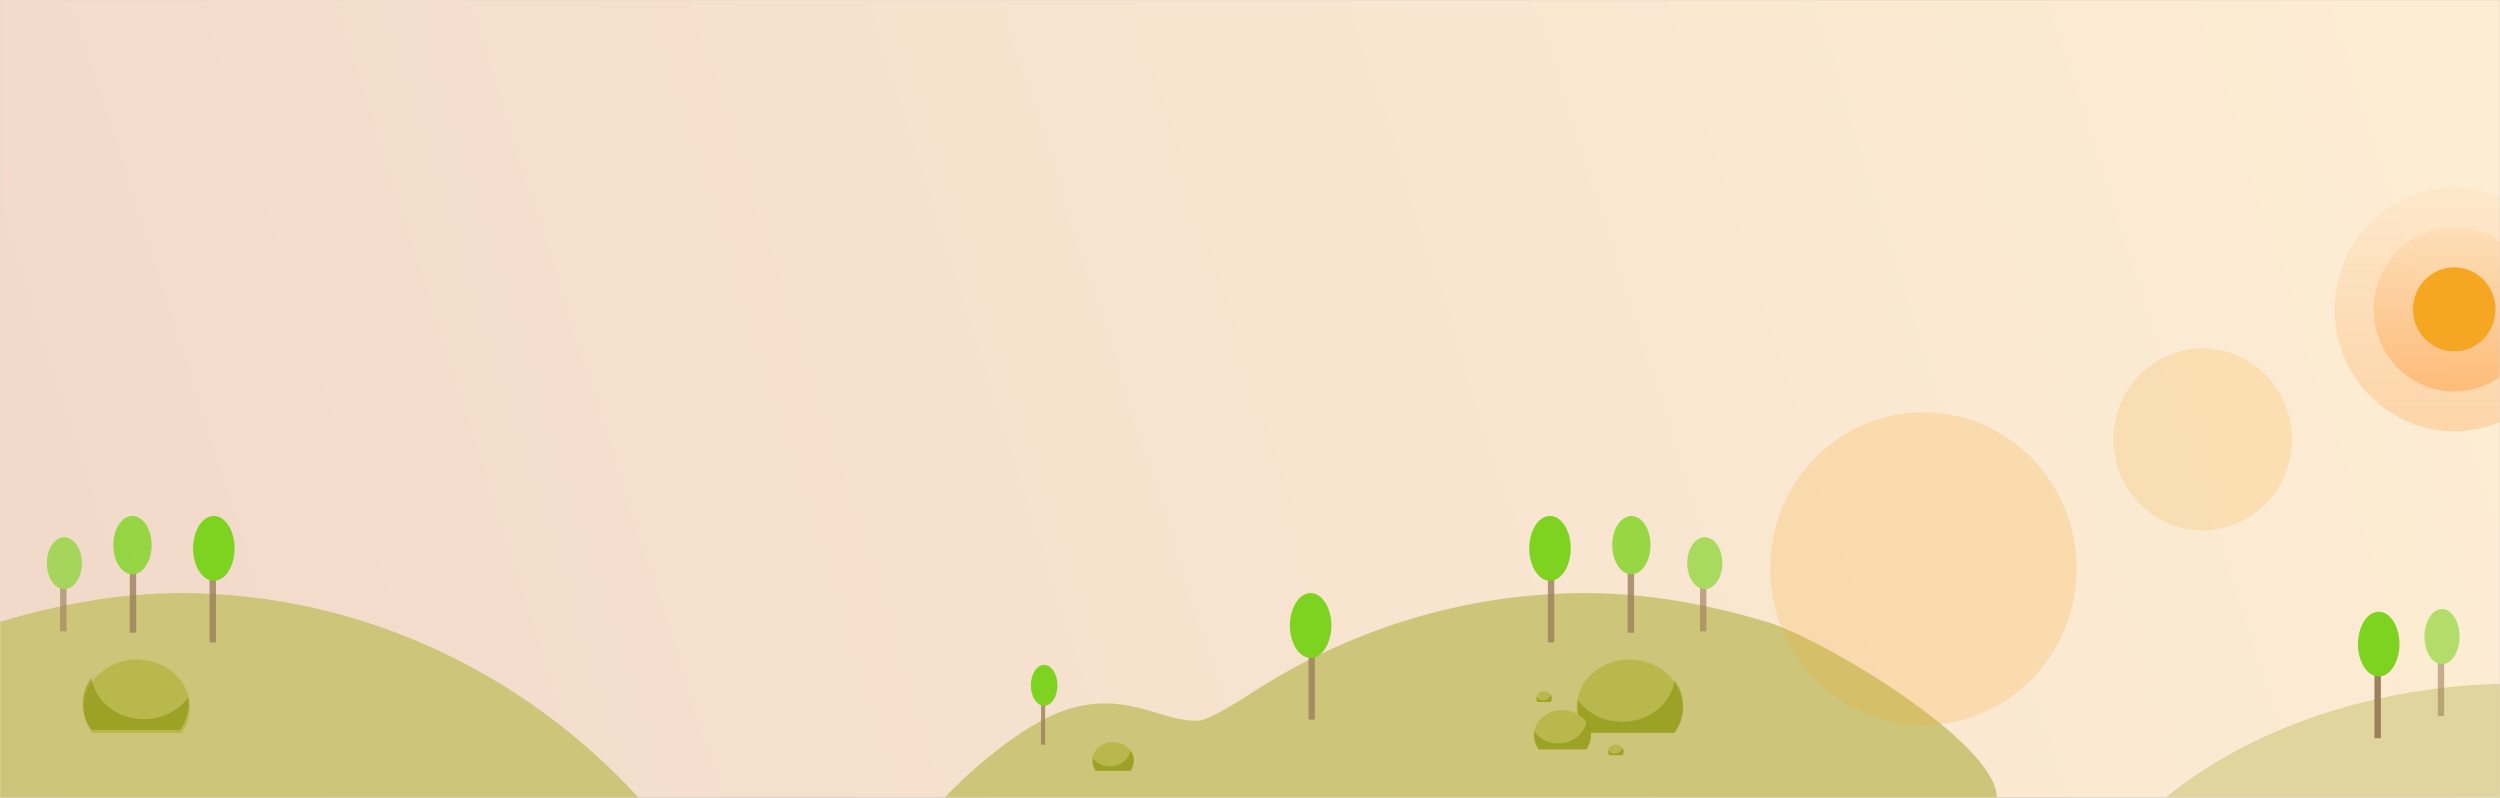 <svg xmlns="http://www.w3.org/2000/svg" xmlns:xlink="http://www.w3.org/1999/xlink" width="940" height="300" viewBox="0 0 940 300">
  <rect x="0" y="0" width="940" height="300" fill="#333333" stroke="none"/>
  <defs>
    <polygon id="header-bg-a" points="0 0 940 0 940 300 0 300"/>
    <linearGradient id="header-bg-c" x1="-9.642%" x2="100%" y1="55.982%" y2="44.907%">
      <stop offset="0%" stop-color="#F1D8CA"/>
      <stop offset="100%" stop-color="#FDEDD3"/>
    </linearGradient>
    <linearGradient id="header-bg-d" x1="50%" x2="50%" y1="0%" y2="100%">
      <stop offset="0%" stop-color="#FF7B00" stop-opacity=".205"/>
      <stop offset="100%" stop-color="#FF7B00"/>
    </linearGradient>
    <linearGradient id="header-bg-e" x1="50%" x2="50%" y1="0%" y2="100%">
      <stop offset="0%" stop-color="#FF7B00" stop-opacity=".203"/>
      <stop offset="100%" stop-color="#FF7B00"/>
    </linearGradient>
  </defs>
  <g fill="none" fill-rule="evenodd">
    <mask id="header-bg-b" fill="#fff">
      <use xlink:href="#header-bg-a"/>
    </mask>
    <use fill="#D8D8D8" xlink:href="#header-bg-a"/>
    <g mask="url(#header-bg-b)">
      <g transform="translate(-2.4)">
        <polygon fill="url(#header-bg-c)" points="2.4 0 942.4 0 942.4 300 2.4 300"/>
        <path fill="#CDC579" d="M242.4,299.8 C199.574,253.101 137.982,223 70.285,223 C46.949,223 23.323,227.455 2.049,233.914 C2.049,254.276 2.049,274.638 2.049,295 C2.049,295 2.049,295 2.049,295 L2.049,295 C0.731,295.203 -0.172,296.436 0.031,297.754 C0.213,298.931 1.226,299.8 2.417,299.8 L6.856,299.8 L206.559,299.8 C230.427,299.8 242.374,299.8 242.4,299.8 Z"/>
        <path fill="#B8B84C" d="M53.896,248 C42.908,248 34,256.025 34,265.924 C34,269.505 35.167,272.84 37.174,275.639 L70.618,275.639 C72.626,272.84 73.792,269.505 73.792,265.924 C73.792,256.025 64.884,248 53.896,248"/>
        <path fill="#7F8D00" d="M56.487,270.389 C46.408,270.389 38.081,263.638 36.771,254.882 C34.714,257.703 33.517,261.078 33.517,264.706 C33.517,268.307 34.697,271.66 36.727,274.469 L70.1,274.469 C72.129,271.66 73.309,268.307 73.309,264.706 C73.309,263.886 73.247,263.08 73.129,262.29 C69.574,267.168 63.448,270.389 56.487,270.389" opacity=".51"/>
        <g transform="translate(880 70)">
          <path fill="url(#header-bg-d)" d="M67.021,6.238 L67.021,86.41 C60.558,90.071 53.116,92.156 45.197,92.156 C20.354,92.156 0.214,71.636 0.214,46.324 C0.214,21.012 20.354,0.492 45.197,0.492 C53.116,0.492 60.558,2.577 67.021,6.238 Z" opacity=".203"/>
          <path fill="url(#header-bg-e)" d="M67.021,24.9 L67.021,67.748 C61.509,73.576 53.768,77.202 45.197,77.202 C28.46,77.202 14.891,63.377 14.891,46.324 C14.891,29.271 28.46,15.446 45.197,15.446 C53.768,15.446 61.509,19.072 67.021,24.9 Z" opacity=".297"/>
          <ellipse cx="45.197" cy="46.324" fill="#F5A623" rx="15.505" ry="15.798"/>
        </g>
        <path fill="#CDC579" d="M946.689,257 L946.689,294.784 C946.689,295.606 948.467,297.231 952.024,299.662 C946.226,299.662 942.848,299.662 941.889,299.662 L817,299.662 C848.419,274.031 894.798,257.611 946.689,257 Z" opacity=".597"/>
        <g transform="translate(889 230)">
          <rect width="2.4" height="34.144" x="6.2" y="13.414" fill="#9D7F5B"/>
          <ellipse cx="7.8" cy="12.194" fill="#7ED321" rx="7.8" ry="12.194"/>
        </g>
        <g transform="translate(75 194)">
          <polygon fill="#9D7F5B" points="6.2 13.414 8.6 13.414 8.6 47.557 6.2 47.557" opacity=".802"/>
          <ellipse cx="7.8" cy="12.194" fill="#7ED321" rx="7.8" ry="12.194"/>
        </g>
        <g opacity=".799" transform="translate(45 194)">
          <rect width="2.4" height="31.705" x="6.2" y="12.194" fill="#9D7F5B"/>
          <ellipse cx="7.2" cy="10.975" fill="#7ED321" rx="7.2" ry="10.975"/>
        </g>
        <g opacity=".651" transform="translate(20 202)">
          <polygon fill="#9D7F5B" points="5 12.194 7.4 12.194 7.4 35.363 5 35.363"/>
          <ellipse cx="6.6" cy="9.755" fill="#7ED321" rx="6.6" ry="9.755"/>
        </g>
        <g transform="matrix(-1 0 0 1 754 194)">
          <path fill="#CDC579" d="M396.298,105.8 C390.929,99.945 367.891,77.635 348.929,72.328 C326.662,66.096 314.394,77.764 300.813,76.942 C296.714,76.694 283.783,68.364 281.408,66.816 C244.903,43.039 201.517,29 155.285,29 C131.949,29 108.323,33.455 87.049,39.914 C65.774,46.373 0.811,85.438 0.811,105.8 C19.189,105.8 37.568,105.8 55.946,105.8 L91.856,105.8 L291.559,105.8 C361.359,105.8 396.272,105.8 396.298,105.8 Z"/>
          <g transform="translate(118 54)">
            <path fill="#B8B84C" d="M20.896,0 C9.908,0 1,8.025 1,17.924 C1,21.505 2.167,24.84 4.174,27.639 L37.618,27.639 C39.626,24.84 40.792,21.505 40.792,17.924 C40.792,8.025 31.884,0 20.896,0"/>
            <path fill="#7F8D00" d="M23.66,23.389 C13.582,23.389 5.255,16.638 3.945,7.882 C1.888,10.703 0.691,14.078 0.691,17.706 C0.691,21.307 1.871,24.66 3.9,27.469 L37.273,27.469 C39.303,24.66 40.483,21.307 40.483,17.706 C40.483,16.886 40.42,16.08 40.302,15.29 C36.747,20.168 30.621,23.389 23.66,23.389" opacity=".51"/>
          </g>
          <g transform="translate(153 73)">
            <path fill="#B8B84C" d="M11.213,0 C5.316,0 0.537,4.299 0.537,9.602 C0.537,11.52 1.163,13.307 2.24,14.807 L20.186,14.807 C21.263,13.307 21.889,11.52 21.889,9.602 C21.889,4.299 17.109,0 11.213,0"/>
            <path fill="#7F8D00" d="M12.696,12.53 C7.288,12.53 2.82,8.913 2.117,4.222 C1.013,5.734 0.371,7.542 0.371,9.485 C0.371,11.415 1.004,13.211 2.093,14.716 L20,14.716 C21.089,13.211 21.723,11.415 21.723,9.485 C21.723,9.046 21.689,8.614 21.626,8.191 C19.718,10.804 16.431,12.53 12.696,12.53" opacity=".51"/>
          </g>
          <g transform="translate(325 85)">
            <path fill="#B8B84C" d="M8.155,0 C3.867,0 0.39,3.153 0.39,7.042 C0.39,8.448 0.846,9.759 1.629,10.858 L14.68,10.858 C15.464,9.759 15.919,8.448 15.919,7.042 C15.919,3.153 12.443,0 8.155,0"/>
            <path fill="#7F8D00" d="M9.233,9.189 C5.3,9.189 2.051,6.536 1.539,3.096 C0.737,4.205 0.269,5.531 0.269,6.956 C0.269,8.371 0.73,9.688 1.522,10.792 L14.546,10.792 C15.338,9.688 15.798,8.371 15.798,6.956 C15.798,6.634 15.774,6.317 15.728,6.007 C14.34,7.923 11.95,9.189 9.233,9.189" opacity=".51"/>
          </g>
          <g transform="translate(168 66)">
            <path fill="#B8B84C" d="M3.058,0 C1.45,0 0.146,1.146 0.146,2.561 C0.146,3.072 0.317,3.549 0.611,3.948 L5.505,3.948 C5.799,3.549 5.97,3.072 5.97,2.561 C5.97,1.146 4.666,0 3.058,0"/>
            <path fill="#7F8D00" d="M3.462,3.341 C1.988,3.341 0.769,2.377 0.577,1.126 C0.276,1.529 0.101,2.011 0.101,2.529 C0.101,3.044 0.274,3.523 0.571,3.924 L5.455,3.924 C5.752,3.523 5.924,3.044 5.924,2.529 C5.924,2.412 5.915,2.297 5.898,2.184 C5.378,2.881 4.481,3.341 3.462,3.341" opacity=".51"/>
          </g>
          <g transform="translate(141 86)">
            <path fill="#B8B84C" d="M3.058,0 C1.45,0 0.146,1.146 0.146,2.561 C0.146,3.072 0.317,3.549 0.611,3.948 L5.505,3.948 C5.799,3.549 5.97,3.072 5.97,2.561 C5.97,1.146 4.666,0 3.058,0"/>
            <path fill="#7F8D00" d="M3.462,3.341 C1.988,3.341 0.769,2.377 0.577,1.126 C0.276,1.529 0.101,2.011 0.101,2.529 C0.101,3.044 0.274,3.523 0.571,3.924 L5.455,3.924 C5.752,3.523 5.924,3.044 5.924,2.529 C5.924,2.412 5.915,2.297 5.898,2.184 C5.378,2.881 4.481,3.341 3.462,3.341" opacity=".51"/>
          </g>
          <g transform="translate(161)">
            <polygon fill="#9D7F5B" points="6.2 13.414 8.6 13.414 8.6 47.557 6.2 47.557" opacity=".802"/>
            <ellipse cx="7.8" cy="12.194" fill="#7ED321" rx="7.8" ry="12.194"/>
          </g>
          <g transform="translate(251 29)">
            <polygon fill="#9D7F5B" points="6.2 13.414 8.6 13.414 8.6 47.557 6.2 47.557" opacity=".802"/>
            <ellipse cx="7.8" cy="12.194" fill="#7ED321" rx="7.8" ry="12.194"/>
          </g>
          <g transform="translate(354 56)">
            <polygon fill="#9D7F5B" points="4.615 8.462 6.154 8.462 6.154 30 4.615 30" opacity=".802"/>
            <ellipse cx="5" cy="7.692" fill="#7ED321" rx="5" ry="7.692"/>
          </g>
          <g opacity=".799" transform="translate(131)">
            <rect width="2.4" height="31.705" x="6.2" y="12.194" fill="#9D7F5B"/>
            <ellipse cx="7.2" cy="10.975" fill="#7ED321" rx="7.2" ry="10.975"/>
          </g>
          <g opacity=".651" transform="translate(104 8)">
            <polygon fill="#9D7F5B" points="6 12.194 8.4 12.194 8.4 35.363 6 35.363"/>
            <ellipse cx="6.6" cy="9.755" fill="#7ED321" rx="6.6" ry="9.755"/>
          </g>
        </g>
        <ellipse cx="830.6" cy="165.2" fill="#F5A623" opacity=".177" rx="33.6" ry="34.2"/>
        <ellipse cx="725.6" cy="213.8" fill="#F5A623" opacity=".201" rx="57.6" ry="58.8"/>
        <g opacity=".589" transform="translate(914 229)">
          <polygon fill="#9D7F5B" points="5 10.975 7.4 10.975 7.4 40.241 5 40.241"/>
          <ellipse cx="6.6" cy="10.365" fill="#7ED321" rx="6.6" ry="10.365"/>
        </g>
      </g>
    </g>
  </g>
</svg>
